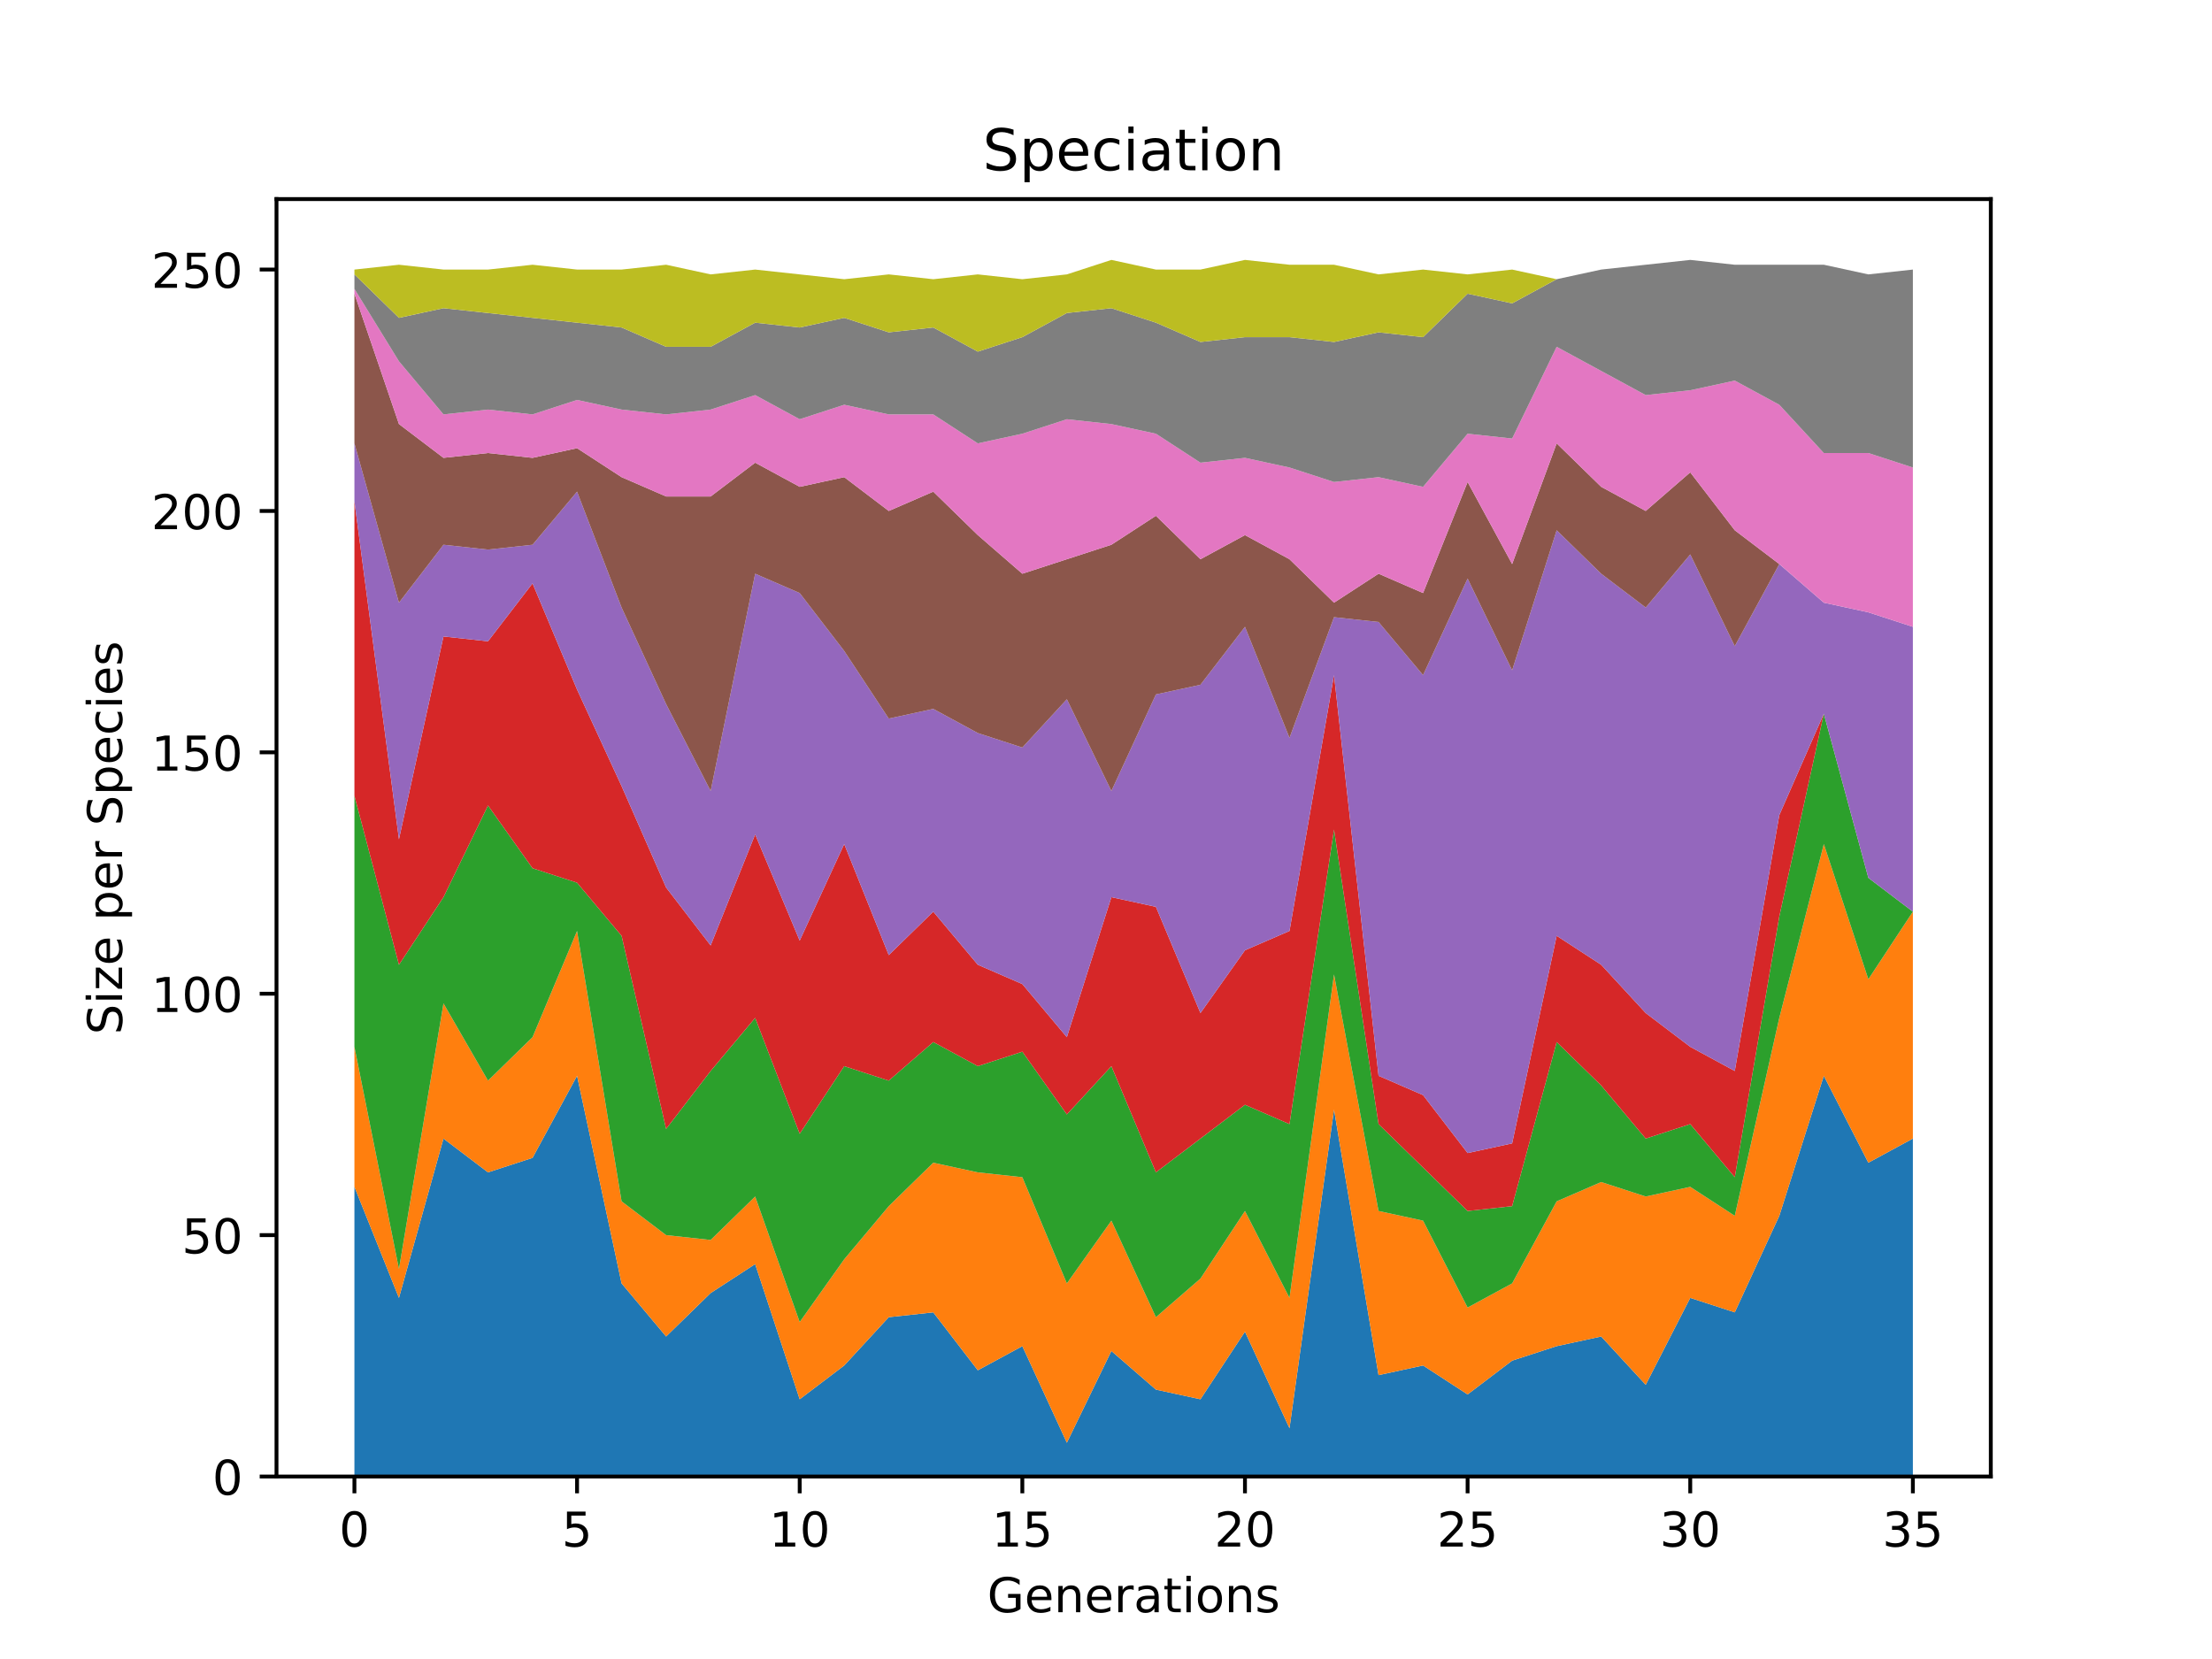 <?xml version="1.0" encoding="utf-8" standalone="no"?>
<!DOCTYPE svg PUBLIC "-//W3C//DTD SVG 1.1//EN"
  "http://www.w3.org/Graphics/SVG/1.1/DTD/svg11.dtd">
<!-- Created with matplotlib (https://matplotlib.org/) -->
<svg height="345.6pt" version="1.1" viewBox="0 0 460.8 345.6" width="460.8pt" xmlns="http://www.w3.org/2000/svg" xmlns:xlink="http://www.w3.org/1999/xlink">
 <defs>
  <style type="text/css">
*{stroke-linecap:butt;stroke-linejoin:round;}
  </style>
 </defs>
 <g id="figure_1">
  <g id="patch_1">
   <path d="M 0 345.6 
L 460.8 345.6 
L 460.8 0 
L 0 0 
z
" style="fill:#ffffff;"/>
  </g>
  <g id="axes_1">
   <g id="patch_2">
    <path d="M 57.6 307.584 
L 414.72 307.584 
L 414.72 41.472 
L 57.6 41.472 
z
" style="fill:#ffffff;"/>
   </g>
   <g id="PolyCollection_1">
    <path clip-path="url(#p33cbe5295f)" d="M 73.833 247.241 
L 73.833 307.584 
L 83.109 307.584 
L 92.384 307.584 
L 101.66 307.584 
L 110.936 307.584 
L 120.212 307.584 
L 129.488 307.584 
L 138.764 307.584 
L 148.039 307.584 
L 157.315 307.584 
L 166.591 307.584 
L 175.867 307.584 
L 185.143 307.584 
L 194.419 307.584 
L 203.695 307.584 
L 212.97 307.584 
L 222.246 307.584 
L 231.522 307.584 
L 240.798 307.584 
L 250.074 307.584 
L 259.35 307.584 
L 268.625 307.584 
L 277.901 307.584 
L 287.177 307.584 
L 296.453 307.584 
L 305.729 307.584 
L 315.005 307.584 
L 324.281 307.584 
L 333.556 307.584 
L 342.832 307.584 
L 352.108 307.584 
L 361.384 307.584 
L 370.66 307.584 
L 379.936 307.584 
L 389.211 307.584 
L 398.487 307.584 
L 398.487 237.184 
L 398.487 237.184 
L 389.211 242.213 
L 379.936 224.11 
L 370.66 253.275 
L 361.384 273.39 
L 352.108 270.373 
L 342.832 288.475 
L 333.556 278.418 
L 324.281 280.43 
L 315.005 283.447 
L 305.729 290.487 
L 296.453 284.453 
L 287.177 286.464 
L 277.901 231.15 
L 268.625 297.527 
L 259.35 277.413 
L 250.074 291.493 
L 240.798 289.481 
L 231.522 281.435 
L 222.246 300.544 
L 212.97 280.43 
L 203.695 285.458 
L 194.419 273.39 
L 185.143 274.395 
L 175.867 284.453 
L 166.591 291.493 
L 157.315 263.333 
L 148.039 269.367 
L 138.764 278.418 
L 129.488 267.355 
L 120.212 224.11 
L 110.936 241.207 
L 101.66 244.224 
L 92.384 237.184 
L 83.109 270.373 
L 73.833 247.241 
z
" style="fill:#1f77b4;"/>
   </g>
   <g id="PolyCollection_2">
    <path clip-path="url(#p33cbe5295f)" d="M 73.833 218.075 
L 73.833 247.241 
L 83.109 270.373 
L 92.384 237.184 
L 101.66 244.224 
L 110.936 241.207 
L 120.212 224.11 
L 129.488 267.355 
L 138.764 278.418 
L 148.039 269.367 
L 157.315 263.333 
L 166.591 291.493 
L 175.867 284.453 
L 185.143 274.395 
L 194.419 273.39 
L 203.695 285.458 
L 212.97 280.43 
L 222.246 300.544 
L 231.522 281.435 
L 240.798 289.481 
L 250.074 291.493 
L 259.35 277.413 
L 268.625 297.527 
L 277.901 231.15 
L 287.177 286.464 
L 296.453 284.453 
L 305.729 290.487 
L 315.005 283.447 
L 324.281 280.43 
L 333.556 278.418 
L 342.832 288.475 
L 352.108 270.373 
L 361.384 273.39 
L 370.66 253.275 
L 379.936 224.11 
L 389.211 242.213 
L 398.487 237.184 
L 398.487 189.915 
L 398.487 189.915 
L 389.211 203.995 
L 379.936 175.835 
L 370.66 212.041 
L 361.384 253.275 
L 352.108 247.241 
L 342.832 249.253 
L 333.556 246.235 
L 324.281 250.258 
L 315.005 267.355 
L 305.729 272.384 
L 296.453 254.281 
L 287.177 252.27 
L 277.901 202.99 
L 268.625 270.373 
L 259.35 252.27 
L 250.074 266.35 
L 240.798 274.395 
L 231.522 254.281 
L 222.246 267.355 
L 212.97 245.23 
L 203.695 244.224 
L 194.419 242.213 
L 185.143 251.264 
L 175.867 262.327 
L 166.591 275.401 
L 157.315 249.253 
L 148.039 258.304 
L 138.764 257.298 
L 129.488 250.258 
L 120.212 193.938 
L 110.936 216.064 
L 101.66 225.115 
L 92.384 209.024 
L 83.109 264.338 
L 73.833 218.075 
z
" style="fill:#ff7f0e;"/>
   </g>
   <g id="PolyCollection_3">
    <path clip-path="url(#p33cbe5295f)" d="M 73.833 165.778 
L 73.833 218.075 
L 83.109 264.338 
L 92.384 209.024 
L 101.66 225.115 
L 110.936 216.064 
L 120.212 193.938 
L 129.488 250.258 
L 138.764 257.298 
L 148.039 258.304 
L 157.315 249.253 
L 166.591 275.401 
L 175.867 262.327 
L 185.143 251.264 
L 194.419 242.213 
L 203.695 244.224 
L 212.97 245.23 
L 222.246 267.355 
L 231.522 254.281 
L 240.798 274.395 
L 250.074 266.35 
L 259.35 252.27 
L 268.625 270.373 
L 277.901 202.99 
L 287.177 252.27 
L 296.453 254.281 
L 305.729 272.384 
L 315.005 267.355 
L 324.281 250.258 
L 333.556 246.235 
L 342.832 249.253 
L 352.108 247.241 
L 361.384 253.275 
L 370.66 212.041 
L 379.936 175.835 
L 389.211 203.995 
L 398.487 189.915 
L 398.487 189.915 
L 398.487 189.915 
L 389.211 182.875 
L 379.936 148.681 
L 370.66 190.921 
L 361.384 245.23 
L 352.108 234.167 
L 342.832 237.184 
L 333.556 226.121 
L 324.281 217.07 
L 315.005 251.264 
L 305.729 252.27 
L 296.453 243.218 
L 287.177 234.167 
L 277.901 172.818 
L 268.625 234.167 
L 259.35 230.144 
L 250.074 237.184 
L 240.798 244.224 
L 231.522 222.098 
L 222.246 232.155 
L 212.97 219.081 
L 203.695 222.098 
L 194.419 217.07 
L 185.143 225.115 
L 175.867 222.098 
L 166.591 236.178 
L 157.315 212.041 
L 148.039 223.104 
L 138.764 235.173 
L 129.488 194.944 
L 120.212 183.881 
L 110.936 180.864 
L 101.66 167.79 
L 92.384 186.898 
L 83.109 200.978 
L 73.833 165.778 
z
" style="fill:#2ca02c;"/>
   </g>
   <g id="PolyCollection_4">
    <path clip-path="url(#p33cbe5295f)" d="M 73.833 104.43 
L 73.833 165.778 
L 83.109 200.978 
L 92.384 186.898 
L 101.66 167.79 
L 110.936 180.864 
L 120.212 183.881 
L 129.488 194.944 
L 138.764 235.173 
L 148.039 223.104 
L 157.315 212.041 
L 166.591 236.178 
L 175.867 222.098 
L 185.143 225.115 
L 194.419 217.07 
L 203.695 222.098 
L 212.97 219.081 
L 222.246 232.155 
L 231.522 222.098 
L 240.798 244.224 
L 250.074 237.184 
L 259.35 230.144 
L 268.625 234.167 
L 277.901 172.818 
L 287.177 234.167 
L 296.453 243.218 
L 305.729 252.27 
L 315.005 251.264 
L 324.281 217.07 
L 333.556 226.121 
L 342.832 237.184 
L 352.108 234.167 
L 361.384 245.23 
L 370.66 190.921 
L 379.936 148.681 
L 389.211 182.875 
L 398.487 189.915 
L 398.487 189.915 
L 398.487 189.915 
L 389.211 182.875 
L 379.936 148.681 
L 370.66 169.801 
L 361.384 223.104 
L 352.108 218.075 
L 342.832 211.035 
L 333.556 200.978 
L 324.281 194.944 
L 315.005 238.19 
L 305.729 240.201 
L 296.453 228.133 
L 287.177 224.11 
L 277.901 140.635 
L 268.625 193.938 
L 259.35 197.961 
L 250.074 211.035 
L 240.798 188.91 
L 231.522 186.898 
L 222.246 216.064 
L 212.97 205.001 
L 203.695 200.978 
L 194.419 189.915 
L 185.143 198.967 
L 175.867 175.835 
L 166.591 195.95 
L 157.315 173.824 
L 148.039 196.955 
L 138.764 184.887 
L 129.488 163.767 
L 120.212 143.653 
L 110.936 121.527 
L 101.66 133.595 
L 92.384 132.59 
L 83.109 174.83 
L 73.833 104.43 
z
" style="fill:#d62728;"/>
   </g>
   <g id="PolyCollection_5">
    <path clip-path="url(#p33cbe5295f)" d="M 73.833 92.361 
L 73.833 104.43 
L 83.109 174.83 
L 92.384 132.59 
L 101.66 133.595 
L 110.936 121.527 
L 120.212 143.653 
L 129.488 163.767 
L 138.764 184.887 
L 148.039 196.955 
L 157.315 173.824 
L 166.591 195.95 
L 175.867 175.835 
L 185.143 198.967 
L 194.419 189.915 
L 203.695 200.978 
L 212.97 205.001 
L 222.246 216.064 
L 231.522 186.898 
L 240.798 188.91 
L 250.074 211.035 
L 259.35 197.961 
L 268.625 193.938 
L 277.901 140.635 
L 287.177 224.11 
L 296.453 228.133 
L 305.729 240.201 
L 315.005 238.19 
L 324.281 194.944 
L 333.556 200.978 
L 342.832 211.035 
L 352.108 218.075 
L 361.384 223.104 
L 370.66 169.801 
L 379.936 148.681 
L 389.211 182.875 
L 398.487 189.915 
L 398.487 130.578 
L 398.487 130.578 
L 389.211 127.561 
L 379.936 125.55 
L 370.66 117.504 
L 361.384 134.601 
L 352.108 115.493 
L 342.832 126.555 
L 333.556 119.515 
L 324.281 110.464 
L 315.005 139.63 
L 305.729 120.521 
L 296.453 140.635 
L 287.177 129.573 
L 277.901 128.567 
L 268.625 153.71 
L 259.35 130.578 
L 250.074 142.647 
L 240.798 144.658 
L 231.522 164.773 
L 222.246 145.664 
L 212.97 155.721 
L 203.695 152.704 
L 194.419 147.675 
L 185.143 149.687 
L 175.867 135.607 
L 166.591 123.538 
L 157.315 119.515 
L 148.039 164.773 
L 138.764 146.67 
L 129.488 126.555 
L 120.212 102.418 
L 110.936 113.481 
L 101.66 114.487 
L 92.384 113.481 
L 83.109 125.55 
L 73.833 92.361 
z
" style="fill:#9467bd;"/>
   </g>
   <g id="PolyCollection_6">
    <path clip-path="url(#p33cbe5295f)" d="M 73.833 61.184 
L 73.833 92.361 
L 83.109 125.55 
L 92.384 113.481 
L 101.66 114.487 
L 110.936 113.481 
L 120.212 102.418 
L 129.488 126.555 
L 138.764 146.67 
L 148.039 164.773 
L 157.315 119.515 
L 166.591 123.538 
L 175.867 135.607 
L 185.143 149.687 
L 194.419 147.675 
L 203.695 152.704 
L 212.97 155.721 
L 222.246 145.664 
L 231.522 164.773 
L 240.798 144.658 
L 250.074 142.647 
L 259.35 130.578 
L 268.625 153.71 
L 277.901 128.567 
L 287.177 129.573 
L 296.453 140.635 
L 305.729 120.521 
L 315.005 139.63 
L 324.281 110.464 
L 333.556 119.515 
L 342.832 126.555 
L 352.108 115.493 
L 361.384 134.601 
L 370.66 117.504 
L 379.936 125.55 
L 389.211 127.561 
L 398.487 130.578 
L 398.487 130.578 
L 398.487 130.578 
L 389.211 127.561 
L 379.936 125.55 
L 370.66 117.504 
L 361.384 110.464 
L 352.108 98.395 
L 342.832 106.441 
L 333.556 101.413 
L 324.281 92.361 
L 315.005 117.504 
L 305.729 100.407 
L 296.453 123.538 
L 287.177 119.515 
L 277.901 125.55 
L 268.625 116.498 
L 259.35 111.47 
L 250.074 116.498 
L 240.798 107.447 
L 231.522 113.481 
L 222.246 116.498 
L 212.97 119.515 
L 203.695 111.47 
L 194.419 102.418 
L 185.143 106.441 
L 175.867 99.401 
L 166.591 101.413 
L 157.315 96.384 
L 148.039 103.424 
L 138.764 103.424 
L 129.488 99.401 
L 120.212 93.367 
L 110.936 95.378 
L 101.66 94.373 
L 92.384 95.378 
L 83.109 88.338 
L 73.833 61.184 
z
" style="fill:#8c564b;"/>
   </g>
   <g id="PolyCollection_7">
    <path clip-path="url(#p33cbe5295f)" d="M 73.833 60.178 
L 73.833 61.184 
L 83.109 88.338 
L 92.384 95.378 
L 101.66 94.373 
L 110.936 95.378 
L 120.212 93.367 
L 129.488 99.401 
L 138.764 103.424 
L 148.039 103.424 
L 157.315 96.384 
L 166.591 101.413 
L 175.867 99.401 
L 185.143 106.441 
L 194.419 102.418 
L 203.695 111.47 
L 212.97 119.515 
L 222.246 116.498 
L 231.522 113.481 
L 240.798 107.447 
L 250.074 116.498 
L 259.35 111.47 
L 268.625 116.498 
L 277.901 125.55 
L 287.177 119.515 
L 296.453 123.538 
L 305.729 100.407 
L 315.005 117.504 
L 324.281 92.361 
L 333.556 101.413 
L 342.832 106.441 
L 352.108 98.395 
L 361.384 110.464 
L 370.66 117.504 
L 379.936 125.55 
L 389.211 127.561 
L 398.487 130.578 
L 398.487 97.39 
L 398.487 97.39 
L 389.211 94.373 
L 379.936 94.373 
L 370.66 84.315 
L 361.384 79.287 
L 352.108 81.298 
L 342.832 82.304 
L 333.556 77.275 
L 324.281 72.247 
L 315.005 91.355 
L 305.729 90.35 
L 296.453 101.413 
L 287.177 99.401 
L 277.901 100.407 
L 268.625 97.39 
L 259.35 95.378 
L 250.074 96.384 
L 240.798 90.35 
L 231.522 88.338 
L 222.246 87.333 
L 212.97 90.35 
L 203.695 92.361 
L 194.419 86.327 
L 185.143 86.327 
L 175.867 84.315 
L 166.591 87.333 
L 157.315 82.304 
L 148.039 85.321 
L 138.764 86.327 
L 129.488 85.321 
L 120.212 83.31 
L 110.936 86.327 
L 101.66 85.321 
L 92.384 86.327 
L 83.109 75.264 
L 73.833 60.178 
z
" style="fill:#e377c2;"/>
   </g>
   <g id="PolyCollection_8">
    <path clip-path="url(#p33cbe5295f)" d="M 73.833 57.161 
L 73.833 60.178 
L 83.109 75.264 
L 92.384 86.327 
L 101.66 85.321 
L 110.936 86.327 
L 120.212 83.31 
L 129.488 85.321 
L 138.764 86.327 
L 148.039 85.321 
L 157.315 82.304 
L 166.591 87.333 
L 175.867 84.315 
L 185.143 86.327 
L 194.419 86.327 
L 203.695 92.361 
L 212.97 90.35 
L 222.246 87.333 
L 231.522 88.338 
L 240.798 90.35 
L 250.074 96.384 
L 259.35 95.378 
L 268.625 97.39 
L 277.901 100.407 
L 287.177 99.401 
L 296.453 101.413 
L 305.729 90.35 
L 315.005 91.355 
L 324.281 72.247 
L 333.556 77.275 
L 342.832 82.304 
L 352.108 81.298 
L 361.384 79.287 
L 370.66 84.315 
L 379.936 94.373 
L 389.211 94.373 
L 398.487 97.39 
L 398.487 56.155 
L 398.487 56.155 
L 389.211 57.161 
L 379.936 55.15 
L 370.66 55.15 
L 361.384 55.15 
L 352.108 54.144 
L 342.832 55.15 
L 333.556 56.155 
L 324.281 58.167 
L 315.005 63.195 
L 305.729 61.184 
L 296.453 70.235 
L 287.177 69.23 
L 277.901 71.241 
L 268.625 70.235 
L 259.35 70.235 
L 250.074 71.241 
L 240.798 67.218 
L 231.522 64.201 
L 222.246 65.207 
L 212.97 70.235 
L 203.695 73.253 
L 194.419 68.224 
L 185.143 69.23 
L 175.867 66.213 
L 166.591 68.224 
L 157.315 67.218 
L 148.039 72.247 
L 138.764 72.247 
L 129.488 68.224 
L 120.212 67.218 
L 110.936 66.213 
L 101.66 65.207 
L 92.384 64.201 
L 83.109 66.213 
L 73.833 57.161 
z
" style="fill:#7f7f7f;"/>
   </g>
   <g id="PolyCollection_9">
    <path clip-path="url(#p33cbe5295f)" d="M 73.833 56.155 
L 73.833 57.161 
L 83.109 66.213 
L 92.384 64.201 
L 101.66 65.207 
L 110.936 66.213 
L 120.212 67.218 
L 129.488 68.224 
L 138.764 72.247 
L 148.039 72.247 
L 157.315 67.218 
L 166.591 68.224 
L 175.867 66.213 
L 185.143 69.23 
L 194.419 68.224 
L 203.695 73.253 
L 212.97 70.235 
L 222.246 65.207 
L 231.522 64.201 
L 240.798 67.218 
L 250.074 71.241 
L 259.35 70.235 
L 268.625 70.235 
L 277.901 71.241 
L 287.177 69.23 
L 296.453 70.235 
L 305.729 61.184 
L 315.005 63.195 
L 324.281 58.167 
L 333.556 56.155 
L 342.832 55.15 
L 352.108 54.144 
L 361.384 55.15 
L 370.66 55.15 
L 379.936 55.15 
L 389.211 57.161 
L 398.487 56.155 
L 398.487 56.155 
L 398.487 56.155 
L 389.211 57.161 
L 379.936 55.15 
L 370.66 55.15 
L 361.384 55.15 
L 352.108 54.144 
L 342.832 55.15 
L 333.556 56.155 
L 324.281 58.167 
L 315.005 56.155 
L 305.729 57.161 
L 296.453 56.155 
L 287.177 57.161 
L 277.901 55.15 
L 268.625 55.15 
L 259.35 54.144 
L 250.074 56.155 
L 240.798 56.155 
L 231.522 54.144 
L 222.246 57.161 
L 212.97 58.167 
L 203.695 57.161 
L 194.419 58.167 
L 185.143 57.161 
L 175.867 58.167 
L 166.591 57.161 
L 157.315 56.155 
L 148.039 57.161 
L 138.764 55.15 
L 129.488 56.155 
L 120.212 56.155 
L 110.936 55.15 
L 101.66 56.155 
L 92.384 56.155 
L 83.109 55.15 
L 73.833 56.155 
z
" style="fill:#bcbd22;"/>
   </g>
   <g id="matplotlib.axis_1">
    <g id="xtick_1">
     <g id="line2d_1">
      <defs>
       <path d="M 0 0 
L 0 3.5 
" id="m7bbc6b6ca2" style="stroke:#000000;stroke-width:0.8;"/>
      </defs>
      <g>
       <use style="stroke:#000000;stroke-width:0.8;" x="73.833" xlink:href="#m7bbc6b6ca2" y="307.584"/>
      </g>
     </g>
     <g id="text_1">
      <!-- 0 -->
      <defs>
       <path d="M 31.781 66.406 
Q 24.172 66.406 20.328 58.906 
Q 16.5 51.422 16.5 36.375 
Q 16.5 21.391 20.328 13.891 
Q 24.172 6.391 31.781 6.391 
Q 39.453 6.391 43.281 13.891 
Q 47.125 21.391 47.125 36.375 
Q 47.125 51.422 43.281 58.906 
Q 39.453 66.406 31.781 66.406 
z
M 31.781 74.219 
Q 44.047 74.219 50.516 64.516 
Q 56.984 54.828 56.984 36.375 
Q 56.984 17.969 50.516 8.266 
Q 44.047 -1.422 31.781 -1.422 
Q 19.531 -1.422 13.062 8.266 
Q 6.594 17.969 6.594 36.375 
Q 6.594 54.828 13.062 64.516 
Q 19.531 74.219 31.781 74.219 
z
" id="DejaVuSans-48"/>
      </defs>
      <g transform="translate(70.651 322.182)scale(0.1 -0.1)">
       <use xlink:href="#DejaVuSans-48"/>
      </g>
     </g>
    </g>
    <g id="xtick_2">
     <g id="line2d_2">
      <g>
       <use style="stroke:#000000;stroke-width:0.8;" x="120.212" xlink:href="#m7bbc6b6ca2" y="307.584"/>
      </g>
     </g>
     <g id="text_2">
      <!-- 5 -->
      <defs>
       <path d="M 10.797 72.906 
L 49.516 72.906 
L 49.516 64.594 
L 19.828 64.594 
L 19.828 46.734 
Q 21.969 47.469 24.109 47.828 
Q 26.266 48.188 28.422 48.188 
Q 40.625 48.188 47.75 41.5 
Q 54.891 34.812 54.891 23.391 
Q 54.891 11.625 47.562 5.094 
Q 40.234 -1.422 26.906 -1.422 
Q 22.312 -1.422 17.547 -0.641 
Q 12.797 0.141 7.719 1.703 
L 7.719 11.625 
Q 12.109 9.234 16.797 8.062 
Q 21.484 6.891 26.703 6.891 
Q 35.156 6.891 40.078 11.328 
Q 45.016 15.766 45.016 23.391 
Q 45.016 31 40.078 35.438 
Q 35.156 39.891 26.703 39.891 
Q 22.75 39.891 18.812 39.016 
Q 14.891 38.141 10.797 36.281 
z
" id="DejaVuSans-53"/>
      </defs>
      <g transform="translate(117.031 322.182)scale(0.1 -0.1)">
       <use xlink:href="#DejaVuSans-53"/>
      </g>
     </g>
    </g>
    <g id="xtick_3">
     <g id="line2d_3">
      <g>
       <use style="stroke:#000000;stroke-width:0.8;" x="166.591" xlink:href="#m7bbc6b6ca2" y="307.584"/>
      </g>
     </g>
     <g id="text_3">
      <!-- 10 -->
      <defs>
       <path d="M 12.406 8.297 
L 28.516 8.297 
L 28.516 63.922 
L 10.984 60.406 
L 10.984 69.391 
L 28.422 72.906 
L 38.281 72.906 
L 38.281 8.297 
L 54.391 8.297 
L 54.391 0 
L 12.406 0 
z
" id="DejaVuSans-49"/>
      </defs>
      <g transform="translate(160.229 322.182)scale(0.1 -0.1)">
       <use xlink:href="#DejaVuSans-49"/>
       <use x="63.623" xlink:href="#DejaVuSans-48"/>
      </g>
     </g>
    </g>
    <g id="xtick_4">
     <g id="line2d_4">
      <g>
       <use style="stroke:#000000;stroke-width:0.8;" x="212.97" xlink:href="#m7bbc6b6ca2" y="307.584"/>
      </g>
     </g>
     <g id="text_4">
      <!-- 15 -->
      <g transform="translate(206.608 322.182)scale(0.1 -0.1)">
       <use xlink:href="#DejaVuSans-49"/>
       <use x="63.623" xlink:href="#DejaVuSans-53"/>
      </g>
     </g>
    </g>
    <g id="xtick_5">
     <g id="line2d_5">
      <g>
       <use style="stroke:#000000;stroke-width:0.8;" x="259.35" xlink:href="#m7bbc6b6ca2" y="307.584"/>
      </g>
     </g>
     <g id="text_5">
      <!-- 20 -->
      <defs>
       <path d="M 19.188 8.297 
L 53.609 8.297 
L 53.609 0 
L 7.328 0 
L 7.328 8.297 
Q 12.938 14.109 22.625 23.891 
Q 32.328 33.688 34.812 36.531 
Q 39.547 41.844 41.422 45.531 
Q 43.312 49.219 43.312 52.781 
Q 43.312 58.594 39.234 62.25 
Q 35.156 65.922 28.609 65.922 
Q 23.969 65.922 18.812 64.312 
Q 13.672 62.703 7.812 59.422 
L 7.812 69.391 
Q 13.766 71.781 18.938 73 
Q 24.125 74.219 28.422 74.219 
Q 39.75 74.219 46.484 68.547 
Q 53.219 62.891 53.219 53.422 
Q 53.219 48.922 51.531 44.891 
Q 49.859 40.875 45.406 35.406 
Q 44.188 33.984 37.641 27.219 
Q 31.109 20.453 19.188 8.297 
z
" id="DejaVuSans-50"/>
      </defs>
      <g transform="translate(252.987 322.182)scale(0.1 -0.1)">
       <use xlink:href="#DejaVuSans-50"/>
       <use x="63.623" xlink:href="#DejaVuSans-48"/>
      </g>
     </g>
    </g>
    <g id="xtick_6">
     <g id="line2d_6">
      <g>
       <use style="stroke:#000000;stroke-width:0.8;" x="305.729" xlink:href="#m7bbc6b6ca2" y="307.584"/>
      </g>
     </g>
     <g id="text_6">
      <!-- 25 -->
      <g transform="translate(299.366 322.182)scale(0.1 -0.1)">
       <use xlink:href="#DejaVuSans-50"/>
       <use x="63.623" xlink:href="#DejaVuSans-53"/>
      </g>
     </g>
    </g>
    <g id="xtick_7">
     <g id="line2d_7">
      <g>
       <use style="stroke:#000000;stroke-width:0.8;" x="352.108" xlink:href="#m7bbc6b6ca2" y="307.584"/>
      </g>
     </g>
     <g id="text_7">
      <!-- 30 -->
      <defs>
       <path d="M 40.578 39.312 
Q 47.656 37.797 51.625 33 
Q 55.609 28.219 55.609 21.188 
Q 55.609 10.406 48.188 4.484 
Q 40.766 -1.422 27.094 -1.422 
Q 22.516 -1.422 17.656 -0.516 
Q 12.797 0.391 7.625 2.203 
L 7.625 11.719 
Q 11.719 9.328 16.594 8.109 
Q 21.484 6.891 26.812 6.891 
Q 36.078 6.891 40.938 10.547 
Q 45.797 14.203 45.797 21.188 
Q 45.797 27.641 41.281 31.266 
Q 36.766 34.906 28.719 34.906 
L 20.219 34.906 
L 20.219 43.016 
L 29.109 43.016 
Q 36.375 43.016 40.234 45.922 
Q 44.094 48.828 44.094 54.297 
Q 44.094 59.906 40.109 62.906 
Q 36.141 65.922 28.719 65.922 
Q 24.656 65.922 20.016 65.031 
Q 15.375 64.156 9.812 62.312 
L 9.812 71.094 
Q 15.438 72.656 20.344 73.438 
Q 25.25 74.219 29.594 74.219 
Q 40.828 74.219 47.359 69.109 
Q 53.906 64.016 53.906 55.328 
Q 53.906 49.266 50.438 45.094 
Q 46.969 40.922 40.578 39.312 
z
" id="DejaVuSans-51"/>
      </defs>
      <g transform="translate(345.746 322.182)scale(0.1 -0.1)">
       <use xlink:href="#DejaVuSans-51"/>
       <use x="63.623" xlink:href="#DejaVuSans-48"/>
      </g>
     </g>
    </g>
    <g id="xtick_8">
     <g id="line2d_8">
      <g>
       <use style="stroke:#000000;stroke-width:0.8;" x="398.487" xlink:href="#m7bbc6b6ca2" y="307.584"/>
      </g>
     </g>
     <g id="text_8">
      <!-- 35 -->
      <g transform="translate(392.125 322.182)scale(0.1 -0.1)">
       <use xlink:href="#DejaVuSans-51"/>
       <use x="63.623" xlink:href="#DejaVuSans-53"/>
      </g>
     </g>
    </g>
    <g id="text_9">
     <!-- Generations -->
     <defs>
      <path d="M 59.516 10.406 
L 59.516 29.984 
L 43.406 29.984 
L 43.406 38.094 
L 69.281 38.094 
L 69.281 6.781 
Q 63.578 2.734 56.688 0.656 
Q 49.812 -1.422 42 -1.422 
Q 24.906 -1.422 15.25 8.562 
Q 5.609 18.562 5.609 36.375 
Q 5.609 54.25 15.25 64.234 
Q 24.906 74.219 42 74.219 
Q 49.125 74.219 55.547 72.453 
Q 61.969 70.703 67.391 67.281 
L 67.391 56.781 
Q 61.922 61.422 55.766 63.766 
Q 49.609 66.109 42.828 66.109 
Q 29.438 66.109 22.719 58.641 
Q 16.016 51.172 16.016 36.375 
Q 16.016 21.625 22.719 14.156 
Q 29.438 6.688 42.828 6.688 
Q 48.047 6.688 52.141 7.594 
Q 56.25 8.5 59.516 10.406 
z
" id="DejaVuSans-71"/>
      <path d="M 56.203 29.594 
L 56.203 25.203 
L 14.891 25.203 
Q 15.484 15.922 20.484 11.062 
Q 25.484 6.203 34.422 6.203 
Q 39.594 6.203 44.453 7.469 
Q 49.312 8.734 54.109 11.281 
L 54.109 2.781 
Q 49.266 0.734 44.188 -0.344 
Q 39.109 -1.422 33.891 -1.422 
Q 20.797 -1.422 13.156 6.188 
Q 5.516 13.812 5.516 26.812 
Q 5.516 40.234 12.766 48.109 
Q 20.016 56 32.328 56 
Q 43.359 56 49.781 48.891 
Q 56.203 41.797 56.203 29.594 
z
M 47.219 32.234 
Q 47.125 39.594 43.094 43.984 
Q 39.062 48.391 32.422 48.391 
Q 24.906 48.391 20.391 44.141 
Q 15.875 39.891 15.188 32.172 
z
" id="DejaVuSans-101"/>
      <path d="M 54.891 33.016 
L 54.891 0 
L 45.906 0 
L 45.906 32.719 
Q 45.906 40.484 42.875 44.328 
Q 39.844 48.188 33.797 48.188 
Q 26.516 48.188 22.312 43.547 
Q 18.109 38.922 18.109 30.906 
L 18.109 0 
L 9.078 0 
L 9.078 54.688 
L 18.109 54.688 
L 18.109 46.188 
Q 21.344 51.125 25.703 53.562 
Q 30.078 56 35.797 56 
Q 45.219 56 50.047 50.172 
Q 54.891 44.344 54.891 33.016 
z
" id="DejaVuSans-110"/>
      <path d="M 41.109 46.297 
Q 39.594 47.172 37.812 47.578 
Q 36.031 48 33.891 48 
Q 26.266 48 22.188 43.047 
Q 18.109 38.094 18.109 28.812 
L 18.109 0 
L 9.078 0 
L 9.078 54.688 
L 18.109 54.688 
L 18.109 46.188 
Q 20.953 51.172 25.484 53.578 
Q 30.031 56 36.531 56 
Q 37.453 56 38.578 55.875 
Q 39.703 55.766 41.062 55.516 
z
" id="DejaVuSans-114"/>
      <path d="M 34.281 27.484 
Q 23.391 27.484 19.188 25 
Q 14.984 22.516 14.984 16.5 
Q 14.984 11.719 18.141 8.906 
Q 21.297 6.109 26.703 6.109 
Q 34.188 6.109 38.703 11.406 
Q 43.219 16.703 43.219 25.484 
L 43.219 27.484 
z
M 52.203 31.203 
L 52.203 0 
L 43.219 0 
L 43.219 8.297 
Q 40.141 3.328 35.547 0.953 
Q 30.953 -1.422 24.312 -1.422 
Q 15.922 -1.422 10.953 3.297 
Q 6 8.016 6 15.922 
Q 6 25.141 12.172 29.828 
Q 18.359 34.516 30.609 34.516 
L 43.219 34.516 
L 43.219 35.406 
Q 43.219 41.609 39.141 45 
Q 35.062 48.391 27.688 48.391 
Q 23 48.391 18.547 47.266 
Q 14.109 46.141 10.016 43.891 
L 10.016 52.203 
Q 14.938 54.109 19.578 55.047 
Q 24.219 56 28.609 56 
Q 40.484 56 46.344 49.844 
Q 52.203 43.703 52.203 31.203 
z
" id="DejaVuSans-97"/>
      <path d="M 18.312 70.219 
L 18.312 54.688 
L 36.812 54.688 
L 36.812 47.703 
L 18.312 47.703 
L 18.312 18.016 
Q 18.312 11.328 20.141 9.422 
Q 21.969 7.516 27.594 7.516 
L 36.812 7.516 
L 36.812 0 
L 27.594 0 
Q 17.188 0 13.234 3.875 
Q 9.281 7.766 9.281 18.016 
L 9.281 47.703 
L 2.688 47.703 
L 2.688 54.688 
L 9.281 54.688 
L 9.281 70.219 
z
" id="DejaVuSans-116"/>
      <path d="M 9.422 54.688 
L 18.406 54.688 
L 18.406 0 
L 9.422 0 
z
M 9.422 75.984 
L 18.406 75.984 
L 18.406 64.594 
L 9.422 64.594 
z
" id="DejaVuSans-105"/>
      <path d="M 30.609 48.391 
Q 23.391 48.391 19.188 42.75 
Q 14.984 37.109 14.984 27.297 
Q 14.984 17.484 19.156 11.844 
Q 23.344 6.203 30.609 6.203 
Q 37.797 6.203 41.984 11.859 
Q 46.188 17.531 46.188 27.297 
Q 46.188 37.016 41.984 42.703 
Q 37.797 48.391 30.609 48.391 
z
M 30.609 56 
Q 42.328 56 49.016 48.375 
Q 55.719 40.766 55.719 27.297 
Q 55.719 13.875 49.016 6.219 
Q 42.328 -1.422 30.609 -1.422 
Q 18.844 -1.422 12.172 6.219 
Q 5.516 13.875 5.516 27.297 
Q 5.516 40.766 12.172 48.375 
Q 18.844 56 30.609 56 
z
" id="DejaVuSans-111"/>
      <path d="M 44.281 53.078 
L 44.281 44.578 
Q 40.484 46.531 36.375 47.5 
Q 32.281 48.484 27.875 48.484 
Q 21.188 48.484 17.844 46.438 
Q 14.5 44.391 14.5 40.281 
Q 14.5 37.156 16.891 35.375 
Q 19.281 33.594 26.516 31.984 
L 29.594 31.297 
Q 39.156 29.25 43.188 25.516 
Q 47.219 21.781 47.219 15.094 
Q 47.219 7.469 41.188 3.016 
Q 35.156 -1.422 24.609 -1.422 
Q 20.219 -1.422 15.453 -0.562 
Q 10.688 0.297 5.422 2 
L 5.422 11.281 
Q 10.406 8.688 15.234 7.391 
Q 20.062 6.109 24.812 6.109 
Q 31.156 6.109 34.562 8.281 
Q 37.984 10.453 37.984 14.406 
Q 37.984 18.062 35.516 20.016 
Q 33.062 21.969 24.703 23.781 
L 21.578 24.516 
Q 13.234 26.266 9.516 29.906 
Q 5.812 33.547 5.812 39.891 
Q 5.812 47.609 11.281 51.797 
Q 16.75 56 26.812 56 
Q 31.781 56 36.172 55.266 
Q 40.578 54.547 44.281 53.078 
z
" id="DejaVuSans-115"/>
     </defs>
     <g transform="translate(205.662 335.861)scale(0.1 -0.1)">
      <use xlink:href="#DejaVuSans-71"/>
      <use x="77.49" xlink:href="#DejaVuSans-101"/>
      <use x="139.014" xlink:href="#DejaVuSans-110"/>
      <use x="202.393" xlink:href="#DejaVuSans-101"/>
      <use x="263.916" xlink:href="#DejaVuSans-114"/>
      <use x="305.029" xlink:href="#DejaVuSans-97"/>
      <use x="366.309" xlink:href="#DejaVuSans-116"/>
      <use x="405.518" xlink:href="#DejaVuSans-105"/>
      <use x="433.301" xlink:href="#DejaVuSans-111"/>
      <use x="494.482" xlink:href="#DejaVuSans-110"/>
      <use x="557.861" xlink:href="#DejaVuSans-115"/>
     </g>
    </g>
   </g>
   <g id="matplotlib.axis_2">
    <g id="ytick_1">
     <g id="line2d_9">
      <defs>
       <path d="M 0 0 
L -3.5 0 
" id="m047237cc41" style="stroke:#000000;stroke-width:0.8;"/>
      </defs>
      <g>
       <use style="stroke:#000000;stroke-width:0.8;" x="57.6" xlink:href="#m047237cc41" y="307.584"/>
      </g>
     </g>
     <g id="text_10">
      <!-- 0 -->
      <g transform="translate(44.237 311.383)scale(0.1 -0.1)">
       <use xlink:href="#DejaVuSans-48"/>
      </g>
     </g>
    </g>
    <g id="ytick_2">
     <g id="line2d_10">
      <g>
       <use style="stroke:#000000;stroke-width:0.8;" x="57.6" xlink:href="#m047237cc41" y="257.298"/>
      </g>
     </g>
     <g id="text_11">
      <!-- 50 -->
      <g transform="translate(37.875 261.098)scale(0.1 -0.1)">
       <use xlink:href="#DejaVuSans-53"/>
       <use x="63.623" xlink:href="#DejaVuSans-48"/>
      </g>
     </g>
    </g>
    <g id="ytick_3">
     <g id="line2d_11">
      <g>
       <use style="stroke:#000000;stroke-width:0.8;" x="57.6" xlink:href="#m047237cc41" y="207.013"/>
      </g>
     </g>
     <g id="text_12">
      <!-- 100 -->
      <g transform="translate(31.512 210.812)scale(0.1 -0.1)">
       <use xlink:href="#DejaVuSans-49"/>
       <use x="63.623" xlink:href="#DejaVuSans-48"/>
       <use x="127.246" xlink:href="#DejaVuSans-48"/>
      </g>
     </g>
    </g>
    <g id="ytick_4">
     <g id="line2d_12">
      <g>
       <use style="stroke:#000000;stroke-width:0.8;" x="57.6" xlink:href="#m047237cc41" y="156.727"/>
      </g>
     </g>
     <g id="text_13">
      <!-- 150 -->
      <g transform="translate(31.512 160.526)scale(0.1 -0.1)">
       <use xlink:href="#DejaVuSans-49"/>
       <use x="63.623" xlink:href="#DejaVuSans-53"/>
       <use x="127.246" xlink:href="#DejaVuSans-48"/>
      </g>
     </g>
    </g>
    <g id="ytick_5">
     <g id="line2d_13">
      <g>
       <use style="stroke:#000000;stroke-width:0.8;" x="57.6" xlink:href="#m047237cc41" y="106.441"/>
      </g>
     </g>
     <g id="text_14">
      <!-- 200 -->
      <g transform="translate(31.512 110.24)scale(0.1 -0.1)">
       <use xlink:href="#DejaVuSans-50"/>
       <use x="63.623" xlink:href="#DejaVuSans-48"/>
       <use x="127.246" xlink:href="#DejaVuSans-48"/>
      </g>
     </g>
    </g>
    <g id="ytick_6">
     <g id="line2d_14">
      <g>
       <use style="stroke:#000000;stroke-width:0.8;" x="57.6" xlink:href="#m047237cc41" y="56.155"/>
      </g>
     </g>
     <g id="text_15">
      <!-- 250 -->
      <g transform="translate(31.512 59.955)scale(0.1 -0.1)">
       <use xlink:href="#DejaVuSans-50"/>
       <use x="63.623" xlink:href="#DejaVuSans-53"/>
       <use x="127.246" xlink:href="#DejaVuSans-48"/>
      </g>
     </g>
    </g>
    <g id="text_16">
     <!-- Size per Species -->
     <defs>
      <path d="M 53.516 70.516 
L 53.516 60.891 
Q 47.906 63.578 42.922 64.891 
Q 37.938 66.219 33.297 66.219 
Q 25.25 66.219 20.875 63.094 
Q 16.5 59.969 16.5 54.203 
Q 16.5 49.359 19.406 46.891 
Q 22.312 44.438 30.422 42.922 
L 36.375 41.703 
Q 47.406 39.594 52.656 34.297 
Q 57.906 29 57.906 20.125 
Q 57.906 9.516 50.797 4.047 
Q 43.703 -1.422 29.984 -1.422 
Q 24.812 -1.422 18.969 -0.25 
Q 13.141 0.922 6.891 3.219 
L 6.891 13.375 
Q 12.891 10.016 18.656 8.297 
Q 24.422 6.594 29.984 6.594 
Q 38.422 6.594 43.016 9.906 
Q 47.609 13.234 47.609 19.391 
Q 47.609 24.75 44.312 27.781 
Q 41.016 30.812 33.5 32.328 
L 27.484 33.5 
Q 16.453 35.688 11.516 40.375 
Q 6.594 45.062 6.594 53.422 
Q 6.594 63.094 13.406 68.656 
Q 20.219 74.219 32.172 74.219 
Q 37.312 74.219 42.625 73.281 
Q 47.953 72.359 53.516 70.516 
z
" id="DejaVuSans-83"/>
      <path d="M 5.516 54.688 
L 48.188 54.688 
L 48.188 46.484 
L 14.406 7.172 
L 48.188 7.172 
L 48.188 0 
L 4.297 0 
L 4.297 8.203 
L 38.094 47.516 
L 5.516 47.516 
z
" id="DejaVuSans-122"/>
      <path id="DejaVuSans-32"/>
      <path d="M 18.109 8.203 
L 18.109 -20.797 
L 9.078 -20.797 
L 9.078 54.688 
L 18.109 54.688 
L 18.109 46.391 
Q 20.953 51.266 25.266 53.625 
Q 29.594 56 35.594 56 
Q 45.562 56 51.781 48.094 
Q 58.016 40.188 58.016 27.297 
Q 58.016 14.406 51.781 6.484 
Q 45.562 -1.422 35.594 -1.422 
Q 29.594 -1.422 25.266 0.953 
Q 20.953 3.328 18.109 8.203 
z
M 48.688 27.297 
Q 48.688 37.203 44.609 42.844 
Q 40.531 48.484 33.406 48.484 
Q 26.266 48.484 22.188 42.844 
Q 18.109 37.203 18.109 27.297 
Q 18.109 17.391 22.188 11.75 
Q 26.266 6.109 33.406 6.109 
Q 40.531 6.109 44.609 11.75 
Q 48.688 17.391 48.688 27.297 
z
" id="DejaVuSans-112"/>
      <path d="M 48.781 52.594 
L 48.781 44.188 
Q 44.969 46.297 41.141 47.344 
Q 37.312 48.391 33.406 48.391 
Q 24.656 48.391 19.812 42.844 
Q 14.984 37.312 14.984 27.297 
Q 14.984 17.281 19.812 11.734 
Q 24.656 6.203 33.406 6.203 
Q 37.312 6.203 41.141 7.25 
Q 44.969 8.297 48.781 10.406 
L 48.781 2.094 
Q 45.016 0.344 40.984 -0.531 
Q 36.969 -1.422 32.422 -1.422 
Q 20.062 -1.422 12.781 6.344 
Q 5.516 14.109 5.516 27.297 
Q 5.516 40.672 12.859 48.328 
Q 20.219 56 33.016 56 
Q 37.156 56 41.109 55.141 
Q 45.062 54.297 48.781 52.594 
z
" id="DejaVuSans-99"/>
     </defs>
     <g transform="translate(25.433 215.521)rotate(-90)scale(0.1 -0.1)">
      <use xlink:href="#DejaVuSans-83"/>
      <use x="63.477" xlink:href="#DejaVuSans-105"/>
      <use x="91.26" xlink:href="#DejaVuSans-122"/>
      <use x="143.75" xlink:href="#DejaVuSans-101"/>
      <use x="205.273" xlink:href="#DejaVuSans-32"/>
      <use x="237.061" xlink:href="#DejaVuSans-112"/>
      <use x="300.537" xlink:href="#DejaVuSans-101"/>
      <use x="362.061" xlink:href="#DejaVuSans-114"/>
      <use x="403.174" xlink:href="#DejaVuSans-32"/>
      <use x="434.961" xlink:href="#DejaVuSans-83"/>
      <use x="498.438" xlink:href="#DejaVuSans-112"/>
      <use x="561.914" xlink:href="#DejaVuSans-101"/>
      <use x="623.438" xlink:href="#DejaVuSans-99"/>
      <use x="678.418" xlink:href="#DejaVuSans-105"/>
      <use x="706.201" xlink:href="#DejaVuSans-101"/>
      <use x="767.725" xlink:href="#DejaVuSans-115"/>
     </g>
    </g>
   </g>
   <g id="patch_3">
    <path d="M 57.6 307.584 
L 57.6 41.472 
" style="fill:none;stroke:#000000;stroke-linecap:square;stroke-linejoin:miter;stroke-width:0.8;"/>
   </g>
   <g id="patch_4">
    <path d="M 414.72 307.584 
L 414.72 41.472 
" style="fill:none;stroke:#000000;stroke-linecap:square;stroke-linejoin:miter;stroke-width:0.8;"/>
   </g>
   <g id="patch_5">
    <path d="M 57.6 307.584 
L 414.72 307.584 
" style="fill:none;stroke:#000000;stroke-linecap:square;stroke-linejoin:miter;stroke-width:0.8;"/>
   </g>
   <g id="patch_6">
    <path d="M 57.6 41.472 
L 414.72 41.472 
" style="fill:none;stroke:#000000;stroke-linecap:square;stroke-linejoin:miter;stroke-width:0.8;"/>
   </g>
   <g id="text_17">
    <!-- Speciation -->
    <g transform="translate(204.714 35.472)scale(0.12 -0.12)">
     <use xlink:href="#DejaVuSans-83"/>
     <use x="63.477" xlink:href="#DejaVuSans-112"/>
     <use x="126.953" xlink:href="#DejaVuSans-101"/>
     <use x="188.477" xlink:href="#DejaVuSans-99"/>
     <use x="243.457" xlink:href="#DejaVuSans-105"/>
     <use x="271.24" xlink:href="#DejaVuSans-97"/>
     <use x="332.52" xlink:href="#DejaVuSans-116"/>
     <use x="371.729" xlink:href="#DejaVuSans-105"/>
     <use x="399.512" xlink:href="#DejaVuSans-111"/>
     <use x="460.693" xlink:href="#DejaVuSans-110"/>
    </g>
   </g>
  </g>
 </g>
 <defs>
  <clipPath id="p33cbe5295f">
   <rect height="266.112" width="357.12" x="57.6" y="41.472"/>
  </clipPath>
 </defs>
</svg>
